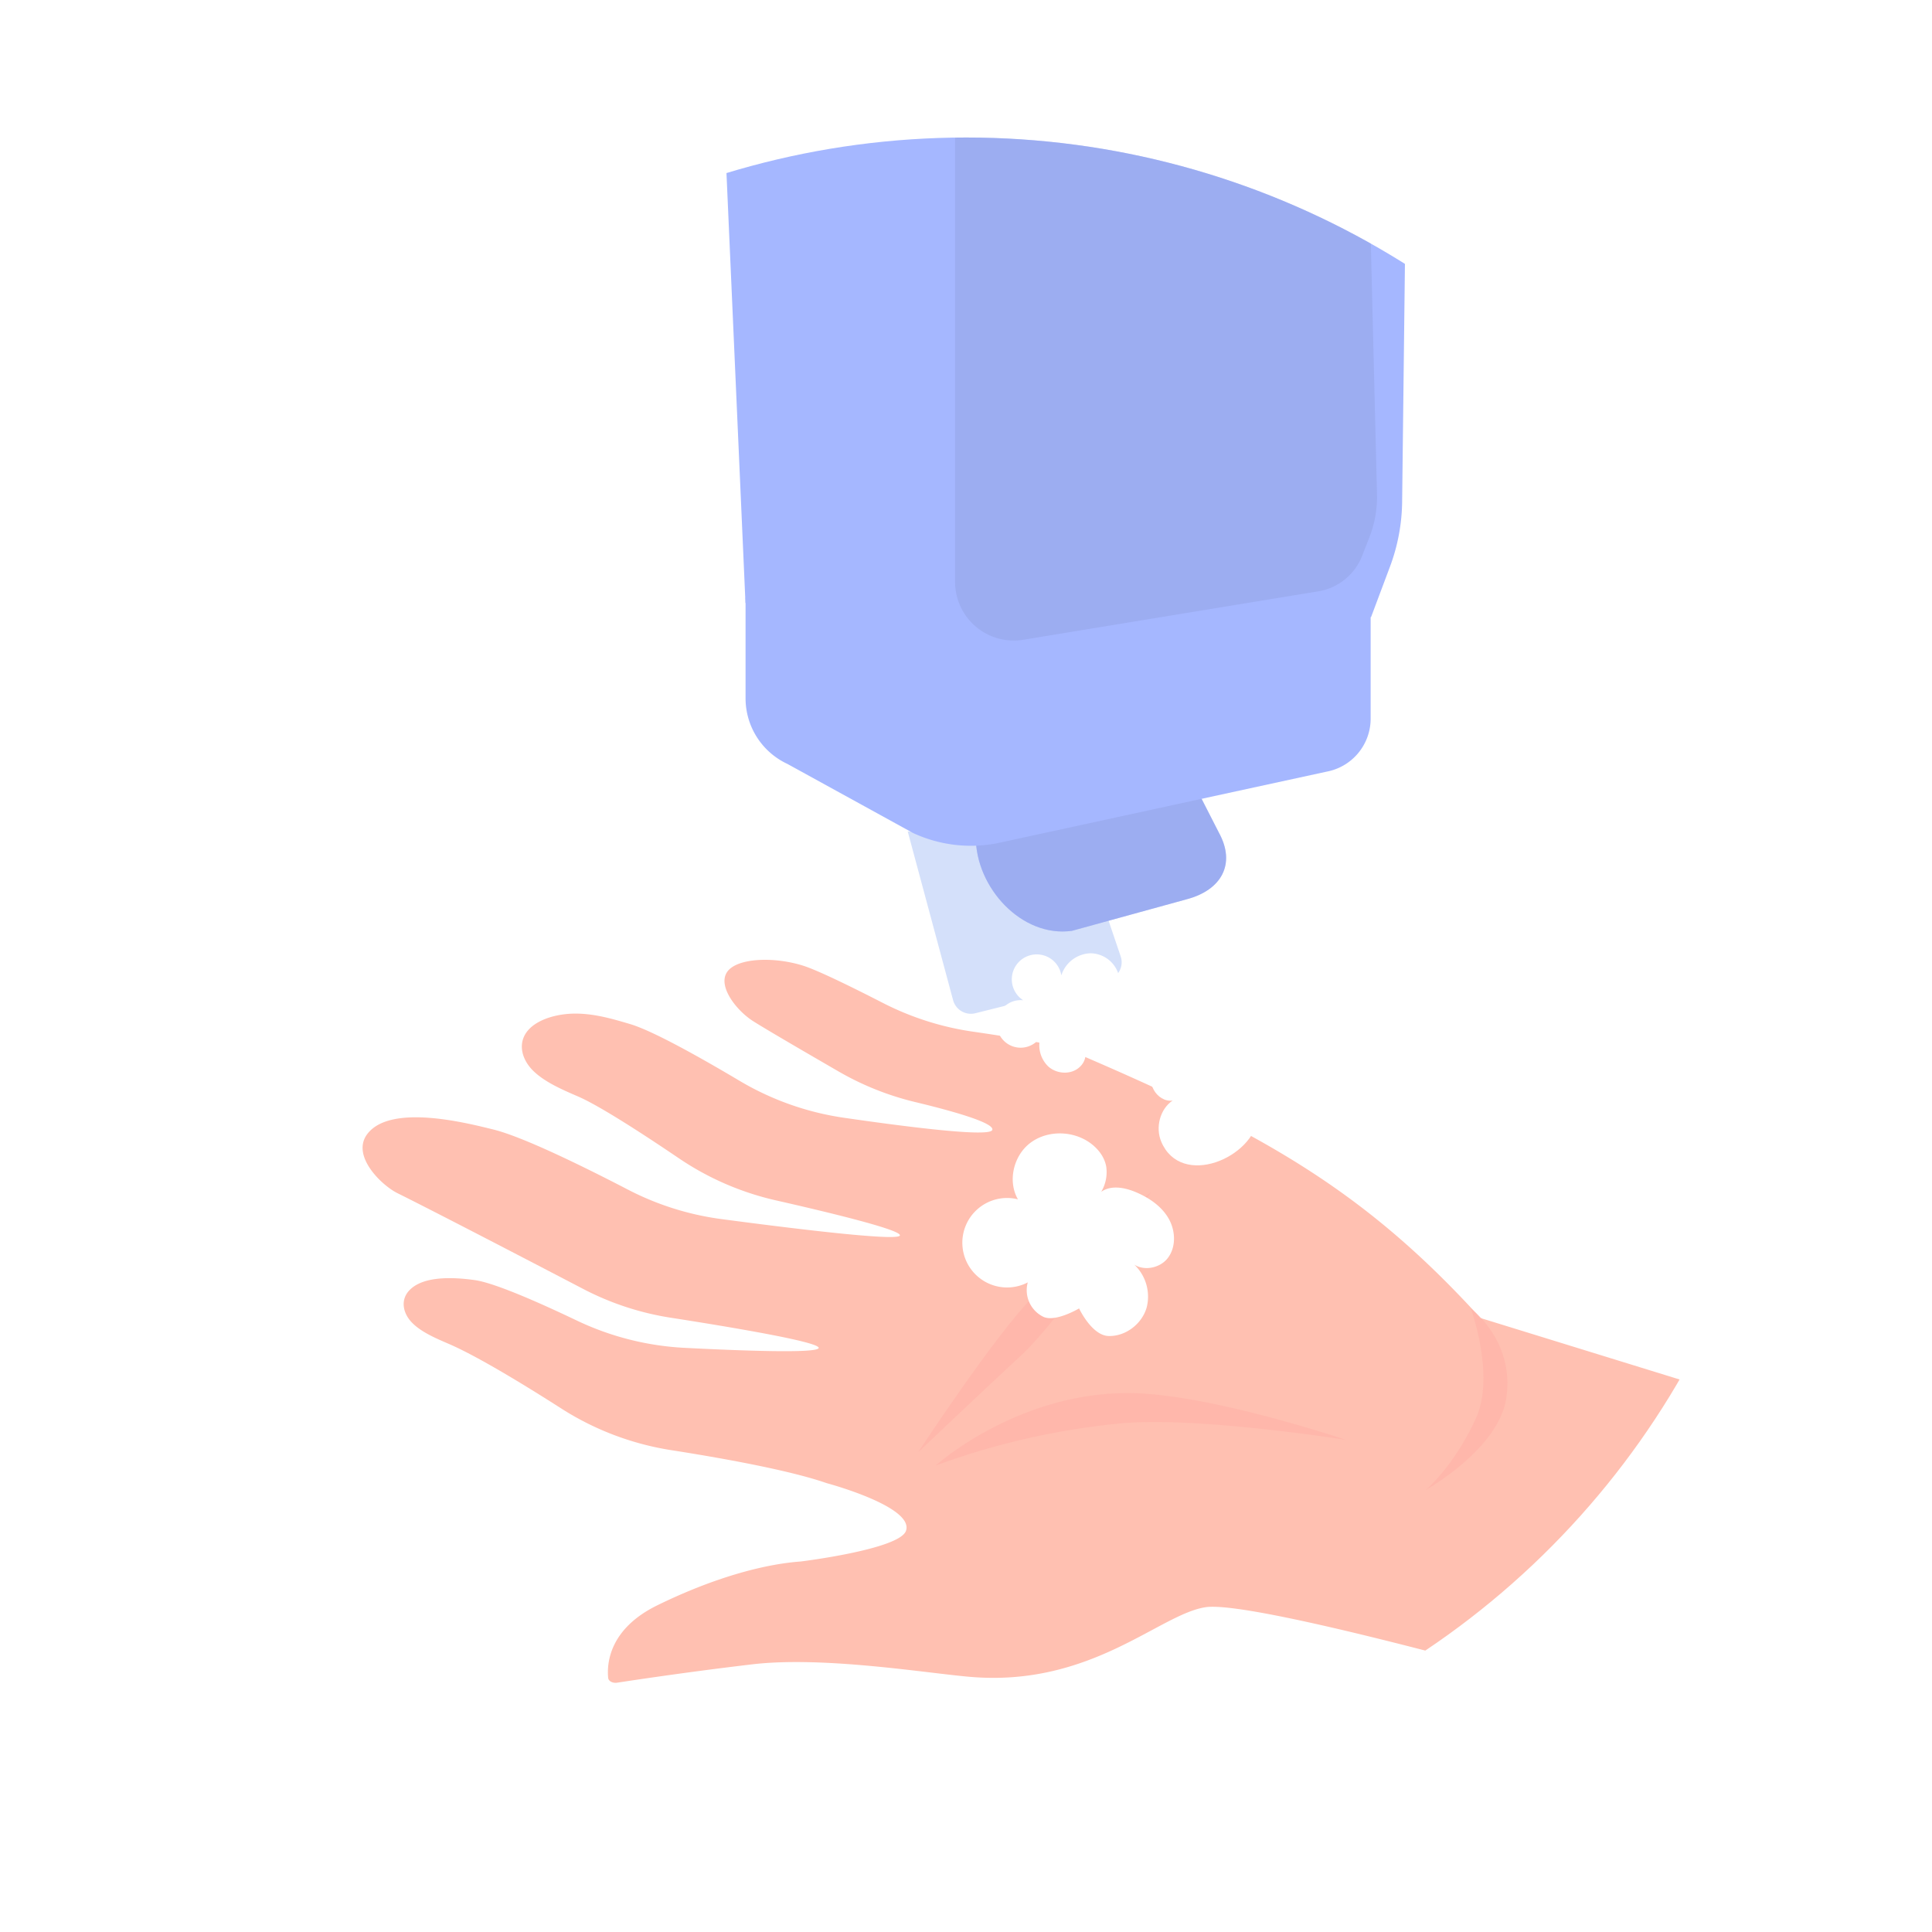 <svg xmlns="http://www.w3.org/2000/svg" xmlns:xlink="http://www.w3.org/1999/xlink" width="800" height="800" viewBox="0 0 800 800"><rect x="0" y="0" width="800" height="800" fill="#333333" stroke="none"/><defs><clipPath id="a"><circle cx="341.662" cy="341.662" r="341.662" transform="translate(83.567 766.891) rotate(-90)" fill="none"/></clipPath><clipPath id="b"><circle cx="341.662" cy="341.662" r="341.662" transform="translate(0 654.675) rotate(-73.351)" fill="none"/></clipPath><clipPath id="d"><rect width="800" height="800"/></clipPath></defs><g id="c" clip-path="url(#d)"><rect width="800" height="800" fill="#fff"/><g transform="translate(-25.181 -25.625)"><g transform="translate(0 0)"><g transform="translate(0 -1.002)"><g clip-path="url(#a)"><g transform="translate(324.896 17.888)"><g transform="translate(0 50.461)"><path d="M466.539,99.215l-1.956,166.052a79.143,79.143,0,0,1-5.028,26.851L451.723,313,285.348,345.027a42.286,42.286,0,0,1-22.177-2.533l-70.5-35.337L183.7,104.151" transform="translate(-183.703 -99.215)" fill="#a5b7ff"/><path d="M193.592,138.5l18.789,69.873a7.64,7.64,0,0,0,9.225,5.421l54.788-13.7a7.635,7.635,0,0,0,5.382-9.856l-15.385-45.378" transform="translate(-117.443 164.044)" fill="#d4e0fa"/><path d="M288.872,136.274l9.117,17.834c7.023,12.914.916,23.625-13.283,27.413-.986.262-47.665,13.106-47.665,13.106-20.706,2.888-39.788-17.857-39.788-38.764" transform="translate(-92.913 149.095)" fill="#a5b7ff"/><path d="M288.872,136.274l9.117,17.834c7.023,12.914.916,23.625-13.283,27.413-.986.262-47.665,13.106-47.665,13.106-20.706,2.888-39.788-17.857-39.788-38.764" transform="translate(-92.913 149.095)" fill="#8e9edc" opacity="0.4" style="mix-blend-mode:multiply;isolation:isolate"/></g><path d="M443.713,131.755V176.04a22.343,22.343,0,0,1-18.173,21.946L288.8,227.694a56.92,56.92,0,0,1-34.583-4.3l-51.985-28.584a29.988,29.988,0,0,1-17.357-27.206V125.933l70.936,33.558a42.747,42.747,0,0,0,23.294,2.7Z" transform="translate(-175.87 130.267)" fill="#a5b7ff"/><path d="M196.139,92.662v249.67a24.3,24.3,0,0,0,28.484,23.94l121.913-20.013a23.6,23.6,0,0,0,18.158-14.7l3.042-7.785a45.669,45.669,0,0,0,3.111-17.742l-4.92-200Z" transform="translate(-100.377 -92.662)" fill="#8e9edc" opacity="0.4" style="mix-blend-mode:multiply;isolation:isolate"/></g></g></g><g clip-path="url(#b)"><g transform="translate(175.33 423.063)"><path d="M728.282,324.818,647.643,442.973S532.406,410.454,513.3,413.358c-19.128,2.9-47.373,33.135-97.51,28.83-18.365-1.579-60.695-8.655-90.233-5.175-4.181.493-8.27,1-12.228,1.494-19.882,2.518-36.608,5.021-43.523,6.083l-.062.008c-1.894.3-3.65-.608-3.781-1.964-.57-5.752.254-20.229,20.352-30.07,25.558-12.505,46.133-17.2,59.324-18.135,0,0,40.866-5.005,43.623-12.667,3.6-10.041-32.8-19.775-32.8-19.775-15.609-5.437-44.123-10.5-64.691-13.714a118.436,118.436,0,0,1-45.463-17.357c-15.023-9.6-34.583-21.553-46.464-26.651-5.606-2.41-11.366-4.913-15.1-8.732s-4.951-9.348-1.109-13.391c5.59-5.906,17.6-5.56,27.074-4.243,8.34,1.163,27.259,9.587,42.075,16.656a117.618,117.618,0,0,0,44.809,11.4c23.355,1.193,54.989,2.372,55.543.069.554-2.518-37.362-8.825-61.233-12.536a117.4,117.4,0,0,1-36.361-11.966c-22.616-11.8-61.033-31.772-76.9-39.649-6.514-3.25-19.274-15.493-12.39-24.5,9.7-12.683,41.451-4.451,52.086-1.848,12.482,3.049,38.363,15.848,55.789,24.9a117.561,117.561,0,0,0,38.656,12.205c27.506,3.658,72.268,9.217,73.932,6.876,1.548-2.187-29.269-9.626-51.423-14.646a118.212,118.212,0,0,1-40.2-17.5c-14.084-9.541-32.588-21.6-41.544-25.465-6.93-2.988-14.061-6.106-18.773-10.8-4.69-4.713-6.43-11.451-1.994-16.618,4.143-4.8,12.621-7.061,20.329-6.923,7.724.131,14.931,2.256,21.946,4.335,9.595,2.849,29.955,14.361,45.209,23.432a117.766,117.766,0,0,0,43.284,15.355c24.911,3.619,60.294,8.186,61.457,5.075,1.132-3.034-17.773-8.186-32.172-11.635A118.666,118.666,0,0,1,361.1,191.355c-12.867-7.446-29.67-17.218-35.1-20.668-7.431-4.713-16.294-16.3-9.371-21.885,5.406-4.366,18.912-4.6,30.039-1.1,6.291,1.979,21.022,9.264,33,15.409a119.111,119.111,0,0,0,37.416,11.928c15.108,2.179,34.39,5.321,40.581,7.97,77.428,33.127,120.419,56.675,169.478,110.585Z" transform="translate(-164.28 -145.279)" fill="#ffc0b1"/><g transform="translate(230.012 96.12)" opacity="0.6" style="mix-blend-mode:multiply;isolation:isolate"><path d="M195.088,198.617a307.86,307.86,0,0,1,76.2-17.441c31.787-3.1,93.814,6.8,93.814,6.8s-56.944-19.251-89.925-19.4C228.608,168.378,195.088,198.617,195.088,198.617Z" transform="translate(-187.865 -85.298)" fill="#ffb1a7"/><path d="M194.15,265.575s31.5-48.089,47.6-64.445,48.982-43.369,48.982-43.369-40.412,55.166-52.748,66.578C221.679,239.44,194.15,265.575,194.15,265.575Z" transform="translate(-194.15 -157.762)" fill="#ffb1a7"/><path d="M240.147,164.028s10.188,27.791,2.118,45.494c-9.133,20.029-20.822,29.685-20.822,29.685s30.108-16.787,33.366-37.863C258.5,177.4,240.147,164.028,240.147,164.028Z" transform="translate(-11.276 -115.777)" fill="#ffb1a7"/></g></g></g></g><g transform="translate(423.785 420.357)"><path d="M230.026,230.584a12.253,12.253,0,0,1-6.507-14.276,18.526,18.526,0,1,1-4.074-34.4c-4.274-7.423-1.917-17.765,4.79-23.1s16.833-5.506,24.079-.939c3.765,2.372,6.892,6.076,7.685,10.457a15.911,15.911,0,0,1-2.072,10.472c4.1-2.888,9.78-1.787,14.4.169,5.39,2.287,10.519,5.745,13.46,10.8s3.257,11.928-.354,16.54-11.435,5.644-15.378,1.309a18.27,18.27,0,0,1,6.73,18.966c-1.9,6.869-8.724,12.151-15.848,11.92-6.938-.231-12.174-11.42-12.174-11.42S235.124,232.848,230.026,230.584Z" transform="translate(-196.545 -80.026)" fill="#fff"/><path d="M232.032,192.555c-3.542,2.718-8.994,2.256-12.336-.716a12.151,12.151,0,0,1-3.25-12.267,9.849,9.849,0,1,1-7.169-15.185,10.322,10.322,0,1,1,15.786-10.319,13.109,13.109,0,0,1,12.067-9.14,12.286,12.286,0,0,1,11.774,9.279,11.581,11.581,0,0,1-7.138,13c4.235-1.8,9.579,1.579,10.3,6.122s-2.726,9.171-7.162,10.38c-4.312,1.17-8.794-.578-11.959-3.535C235.7,184.069,236.313,189.267,232.032,192.555Z" transform="translate(-184.189 -144.928)" fill="#fff"/><path d="M211.259,199.141c-2.5-5.883-.608-13.476,4.674-17.072-3.149.477-6.284-1.633-7.8-4.435s-1.679-6.137-1.386-9.31c.531-5.683,2.58-11.412,6.7-15.362s10.526-5.744,15.763-3.488c6.16,2.657,8.994,9.641,11.212,15.963,2.5-6.568,10.673-9.9,17.472-8.085s11.928,7.847,14.007,14.561c1.694,5.467,1.255,12.205-3.15,15.863-4.967,4.127-11.743,2.333-17.311,1.024C249.5,205.879,219.483,218.508,211.259,199.141Z" transform="translate(-128.996 -121.082)" fill="#fff"/></g></g></g></svg>